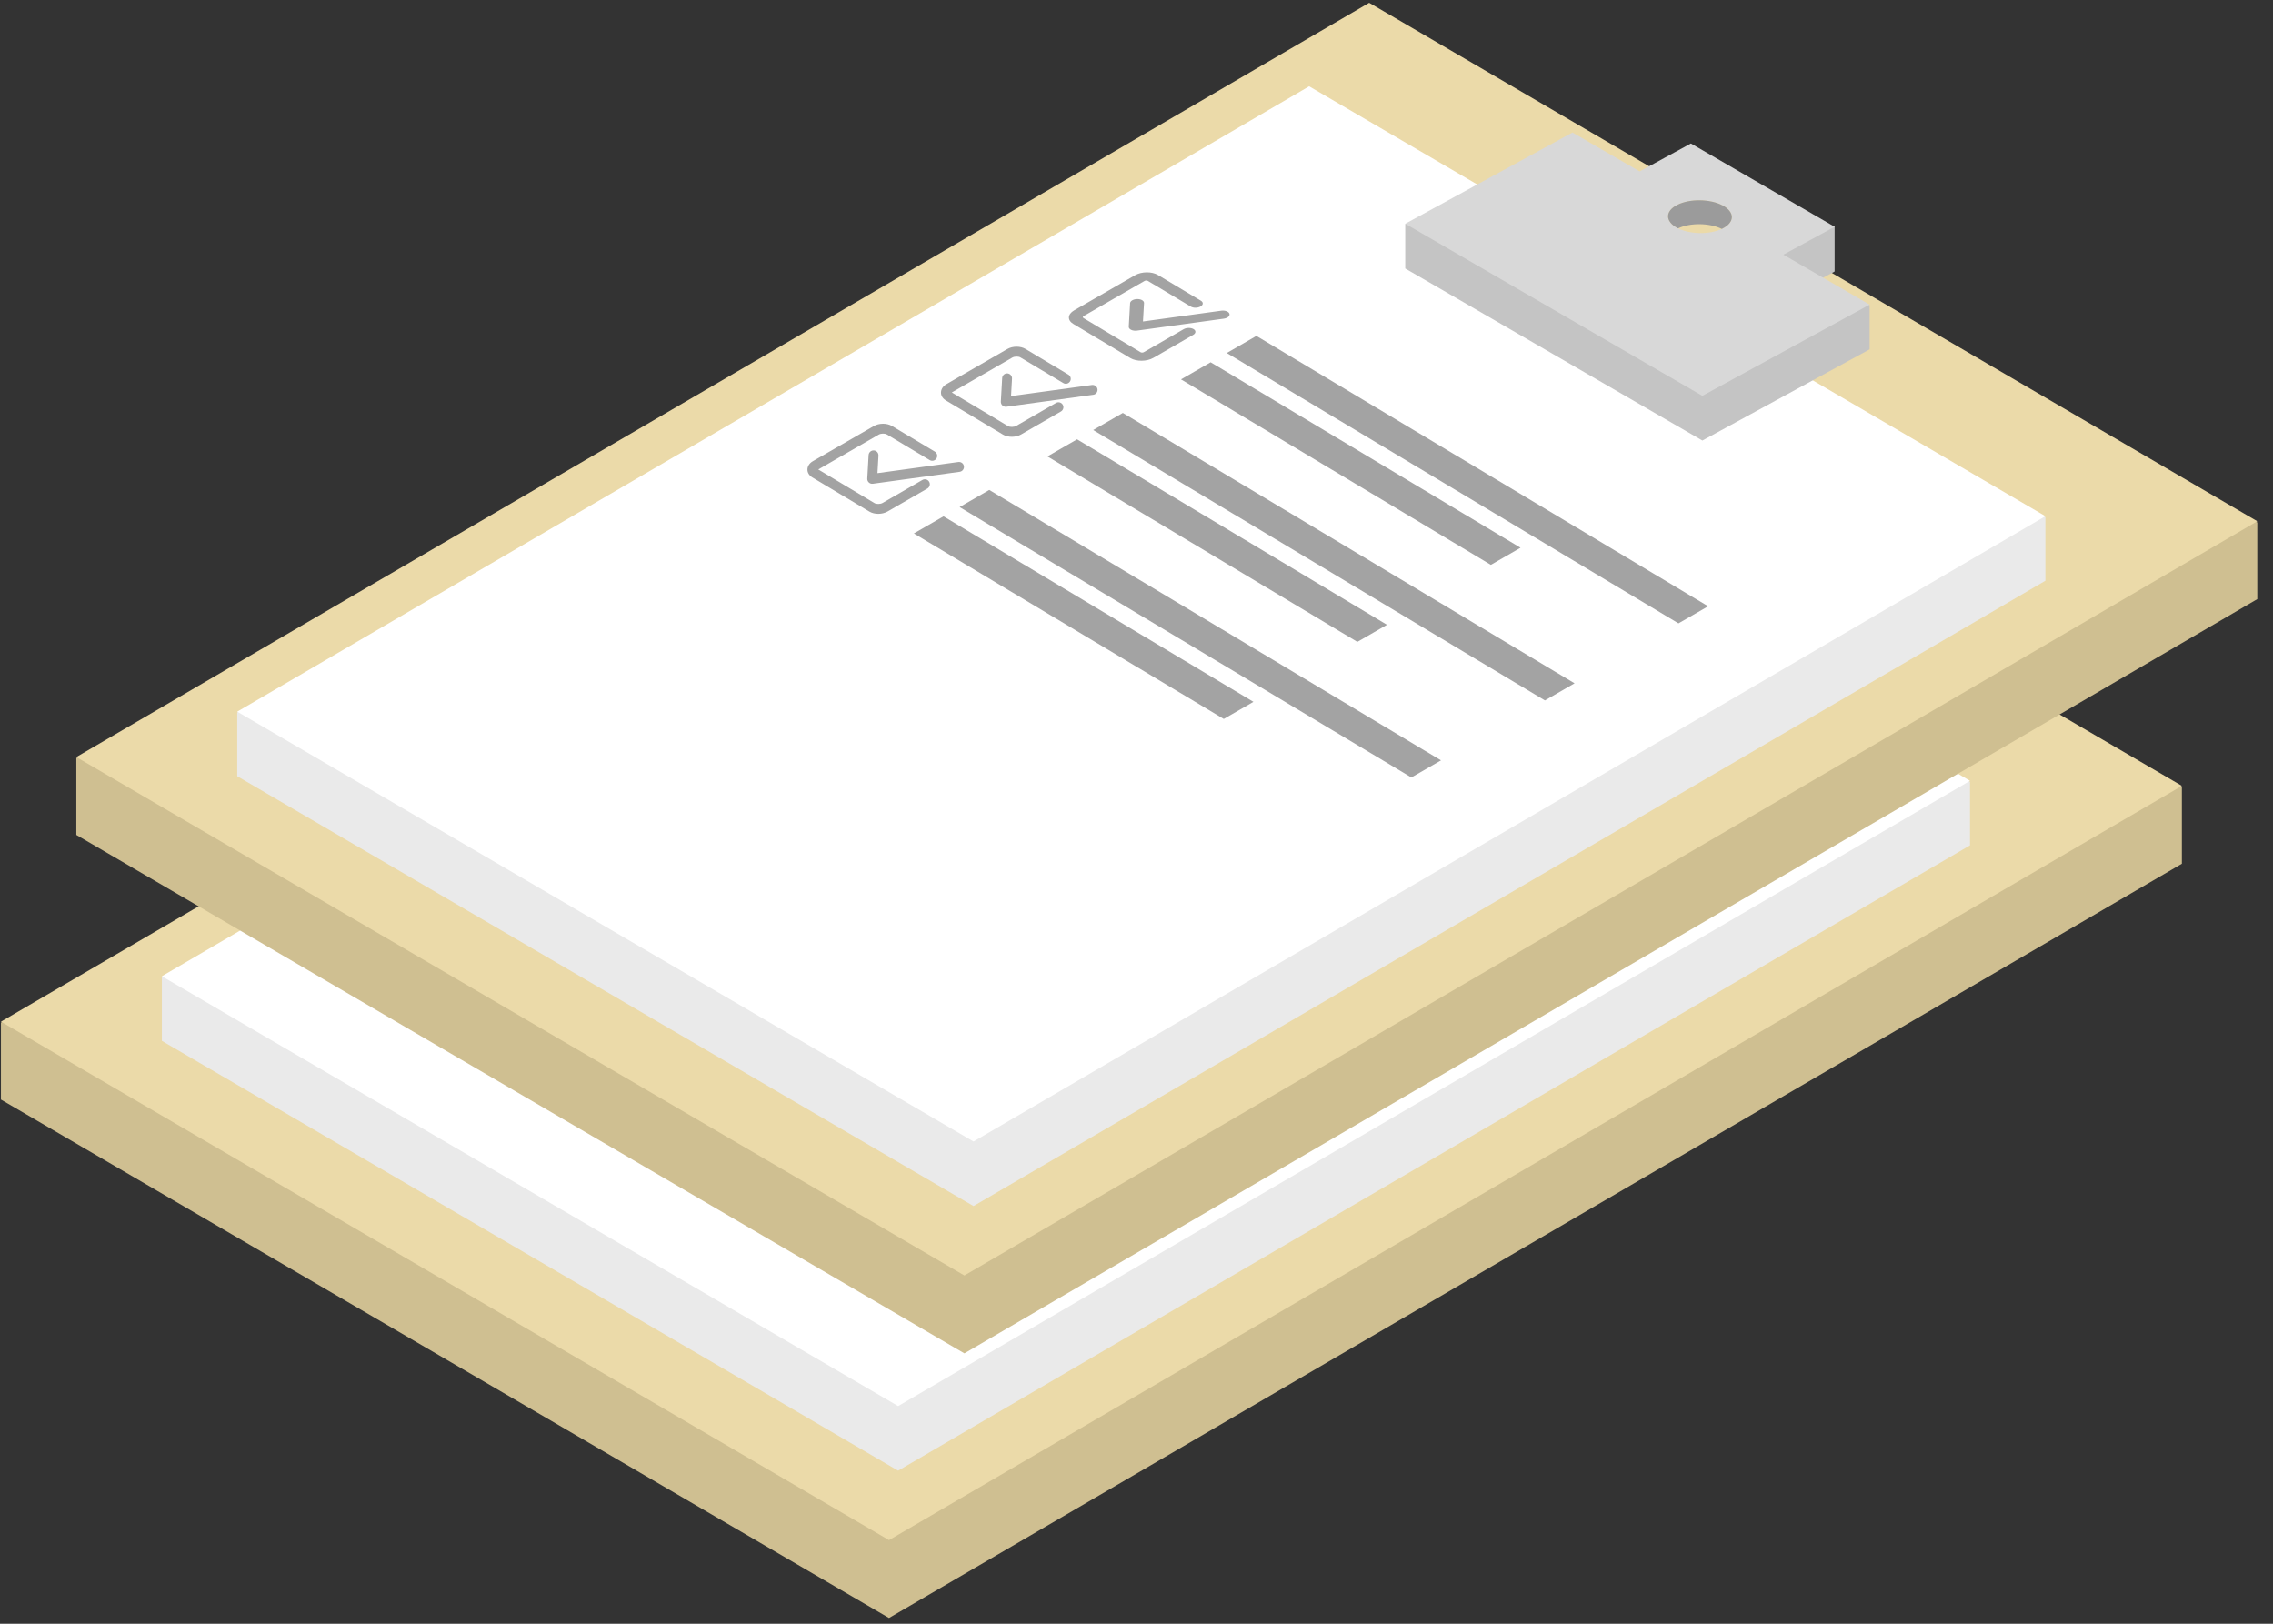 <?xml version="1.0" encoding="UTF-8"?>
<svg width="77px" height="55px" viewBox="0 0 77 55" version="1.1" xmlns="http://www.w3.org/2000/svg" xmlns:xlink="http://www.w3.org/1999/xlink">
    <rect x="0" y="0" width="77" height="55" fill="#333333" stroke="none"/>
    <!-- Generator: Sketch 50.2 (55047) - http://www.bohemiancoding.com/sketch -->
    <title>Group 12</title>
    <desc>Created with Sketch.</desc>
    <defs></defs>
    <g id="Page-1" stroke="none" stroke-width="1" fill="none" fill-rule="evenodd">
        <g id="Landlord-Welcome-1" transform="translate(-1007, -742)">
            <g id="Group-12" transform="translate(1007, 742)">
                <g id="Group-15" transform="translate(21.45, 10.725)" fill="#A3A3A3">
                    <polygon id="Rectangle-2" points="18.433 2.781 36.936 14.572 35.722 15.318 17.219 3.527"></polygon>
                    <polygon id="Rectangle-2-Copy" points="16.559 3.932 29.252 12.02 28.038 12.765 15.345 4.678"></polygon>
                    <path d="M15.455,2.487 C15.57,2.417 15.75,2.415 15.858,2.484 C15.965,2.552 15.959,2.665 15.844,2.736 L14.211,3.738 C13.943,3.903 13.522,3.907 13.271,3.747 L10.934,2.258 C10.683,2.098 10.697,1.835 10.965,1.67 L13.463,0.136 C13.732,-0.029 14.153,-0.033 14.404,0.127 L16.159,1.246 C16.267,1.314 16.261,1.427 16.146,1.498 C16.031,1.568 15.851,1.57 15.743,1.502 L13.987,0.383 C13.951,0.36 13.891,0.36 13.853,0.384 L11.355,1.918 C11.317,1.942 11.315,1.979 11.35,2.002 L13.688,3.491 C13.723,3.514 13.784,3.514 13.822,3.49 L15.455,2.487 Z M16.995,1.682 C17.15,1.659 17.299,1.718 17.328,1.814 C17.357,1.91 17.255,2.006 17.1,2.029 L13.543,2.55 C13.364,2.577 13.2,2.494 13.206,2.38 L13.261,1.354 C13.266,1.256 13.398,1.175 13.555,1.174 C13.712,1.172 13.836,1.251 13.83,1.349 L13.788,2.152 L16.995,1.682 Z" id="Combined-Shape" fill-rule="nonzero"></path>
                    <polygon id="Rectangle-2-Copy-2" points="12.963 6.141 31.466 17.931 30.251 18.677 11.748 6.886"></polygon>
                    <polygon id="Rectangle-2-Copy-3" points="11.089 7.291 23.782 15.379 22.567 16.125 9.875 8.037"></polygon>
                    <path d="M8.26,6.714 C8.339,6.764 8.502,6.763 8.593,6.707 L10.226,5.704 C10.323,5.645 10.446,5.68 10.502,5.783 C10.557,5.887 10.524,6.018 10.427,6.078 L8.794,7.081 C8.579,7.213 8.26,7.216 8.053,7.084 L5.716,5.594 C5.435,5.416 5.454,5.06 5.736,4.887 L8.234,3.353 C8.45,3.22 8.769,3.217 8.976,3.349 L10.732,4.468 C10.827,4.529 10.859,4.662 10.802,4.764 C10.744,4.866 10.62,4.899 10.525,4.838 L8.769,3.719 C8.689,3.669 8.527,3.67 8.436,3.726 L5.959,5.247 L8.26,6.714 Z" id="Rectangle-20" fill-rule="nonzero"></path>
                    <path d="M11.697,4.921 C11.808,4.905 11.91,4.987 11.925,5.105 C11.94,5.223 11.863,5.332 11.752,5.348 L8.195,5.87 C8.069,5.889 7.959,5.78 7.966,5.644 L8.021,4.619 C8.027,4.5 8.123,4.409 8.234,4.416 C8.345,4.423 8.43,4.525 8.424,4.644 L8.383,5.407 L11.697,4.921 Z" id="Path-9" fill-rule="nonzero"></path>
                    <polygon id="Rectangle-2-Copy-4" points="7.492 9.5 25.995 21.291 24.781 22.036 6.278 10.246"></polygon>
                    <polygon id="Rectangle-2-Copy-5" points="5.619 10.651 18.311 18.738 17.097 19.484 4.404 11.396"></polygon>
                    <path d="M2.79,10.073 C2.869,10.124 3.032,10.122 3.123,10.066 L4.756,9.063 C4.852,9.004 4.976,9.04 5.031,9.143 C5.087,9.246 5.054,9.378 4.957,9.437 L3.324,10.44 C3.108,10.572 2.79,10.575 2.582,10.443 L0.245,8.954 C-0.035,8.775 -0.017,8.419 0.266,8.246 L2.764,6.712 C2.98,6.58 3.298,6.577 3.506,6.709 L5.261,7.828 C5.357,7.889 5.388,8.021 5.331,8.123 C5.274,8.225 5.15,8.259 5.054,8.198 L3.298,7.079 C3.219,7.028 3.057,7.03 2.965,7.086 L0.488,8.607 L2.79,10.073 Z" id="Rectangle-20" fill-rule="nonzero"></path>
                    <path d="M6.227,8.281 C6.337,8.264 6.439,8.347 6.455,8.465 C6.47,8.583 6.392,8.691 6.282,8.708 L2.725,9.229 C2.599,9.248 2.489,9.139 2.496,9.004 L2.55,7.979 C2.557,7.86 2.652,7.769 2.764,7.776 C2.875,7.782 2.96,7.884 2.954,8.003 L2.913,8.767 L6.227,8.281 Z" id="Path-9" fill-rule="nonzero"></path>
                </g>
                <g id="Group-17">
                    <g id="Group-7">
                        <g id="Group-8" transform="translate(0.007, 8.963)">
                            <g id="Group-3" transform="translate(0.024, 0.068)">
                                <polygon id="Rectangle-15" fill="#CFBF91" points="0.001 28.213 0.001 25.606 43.797 2.664 73.882 17.628 73.882 20.226 30.085 45.774 4.576 30.884"></polygon>
                                <polygon id="Rectangle-15-Copy" fill="#EBDAA9" points="0.001 25.575 43.797 0.027 73.882 17.588 30.085 43.136"></polygon>
                            </g>
                            <g id="Group-3-Copy" transform="translate(5.452, 2.902)">
                                <polygon id="Rectangle-15" fill="#EAEAEA" points="0.024 23.39 0.024 21.229 36.335 2.209 61.277 14.615 61.277 16.769 24.966 37.95 3.818 25.605"></polygon>
                                <polygon id="Rectangle-15-Copy" fill="#FFFFFF" points="0.024 21.203 36.335 0.022 61.277 14.582 24.966 35.763"></polygon>
                            </g>
                            <g id="Group-4" transform="translate(45.039, 4.479)">
                                <path d="M8.292,2.654 L9.68,1.897 L14.55,3.191 L14.55,4.716 L13.904,5.068 L15.735,5.856 L15.735,7.354 L10.07,10.443 L0.004,4.615 L0.004,3.106 L5.669,1.525 L8.292,2.654 Z" id="Combined-Shape" fill="#C4C4C4"></path>
                                <path d="M7.945,1.327 L9.68,0.381 L14.55,3.201 L12.814,4.147 L15.735,5.838 L10.07,8.928 L0.004,3.099 L5.669,0.01 L7.945,1.327 Z" id="Combined-Shape-Copy-2" fill="#D8D8D8"></path>
                                <path d="M10.752,3.262 C11.174,3.051 11.174,2.699 10.752,2.477 C10.33,2.255 9.645,2.246 9.223,2.458 C8.801,2.669 8.801,3.021 9.223,3.243 C9.645,3.465 10.33,3.474 10.752,3.262 Z" id="Oval-10" fill="#EBDAA9"></path>
                                <path d="M10.728,3.274 C10.312,3.068 9.663,3.059 9.247,3.255 C9.239,3.251 9.231,3.247 9.223,3.243 C8.801,3.021 8.801,2.669 9.223,2.458 C9.645,2.246 10.33,2.255 10.752,2.477 C11.174,2.699 11.174,3.051 10.752,3.262 C10.744,3.266 10.736,3.27 10.728,3.274 Z" id="Combined-Shape" fill="#9B9B9B"></path>
                            </g>
                        </g>
                        <g id="Group-8-Copy" transform="translate(2.561, 0)">
                            <g id="Group-3" transform="translate(0.024, 0.068)">
                                <polygon id="Rectangle-15" fill="#CFBF91" points="0.001 28.213 0.001 25.606 43.797 2.664 73.882 17.628 73.882 20.226 30.085 45.774 4.576 30.884"></polygon>
                                <polygon id="Rectangle-15-Copy" fill="#EBDAA9" points="0.001 25.575 43.797 0.027 73.882 17.588 30.085 43.136"></polygon>
                            </g>
                            <g id="Group-3-Copy" transform="translate(5.452, 2.902)">
                                <polygon id="Rectangle-15" fill="#EAEAEA" points="0.024 23.39 0.024 21.229 36.335 2.209 61.277 14.615 61.277 16.769 24.966 37.95 3.818 25.605"></polygon>
                                <polygon id="Rectangle-15-Copy" fill="#FFFFFF" points="0.024 21.203 36.335 0.022 61.277 14.582 24.966 35.763"></polygon>
                            </g>
                            <g id="Group-4" transform="translate(45.039, 4.479)">
                                <path d="M8.292,2.654 L9.68,1.897 L14.55,3.191 L14.55,4.716 L13.904,5.068 L15.735,5.856 L15.735,7.354 L10.07,10.443 L0.004,4.615 L0.004,3.106 L5.669,1.525 L8.292,2.654 Z" id="Combined-Shape" fill="#C4C4C4"></path>
                                <path d="M7.945,1.327 L9.68,0.381 L14.55,3.201 L12.814,4.147 L15.735,5.838 L10.07,8.928 L0.004,3.099 L5.669,0.01 L7.945,1.327 Z" id="Combined-Shape-Copy-2" fill="#D8D8D8"></path>
                                <path d="M10.752,3.262 C11.174,3.051 11.174,2.699 10.752,2.477 C10.33,2.255 9.645,2.246 9.223,2.458 C8.801,2.669 8.801,3.021 9.223,3.243 C9.645,3.465 10.33,3.474 10.752,3.262 Z" id="Oval-10" fill="#EBDAA9"></path>
                                <path d="M10.728,3.274 C10.312,3.068 9.663,3.059 9.247,3.255 C9.239,3.251 9.231,3.247 9.223,3.243 C8.801,3.021 8.801,2.669 9.223,2.458 C9.645,2.246 10.33,2.255 10.752,2.477 C11.174,2.699 11.174,3.051 10.752,3.262 C10.744,3.266 10.736,3.27 10.728,3.274 Z" id="Combined-Shape" fill="#9B9B9B"></path>
                            </g>
                        </g>
                    </g>
                    <g id="Group-15-Copy" transform="translate(27.316, 9.217)" fill="#A3A3A3">
                        <polygon id="Rectangle-2" points="15.245 2.16 30.549 11.319 29.544 11.898 14.241 2.74"></polygon>
                        <polygon id="Rectangle-2-Copy" points="13.696 3.054 24.193 9.337 23.189 9.916 12.691 3.633"></polygon>
                        <path d="M12.782,1.932 C12.877,1.877 13.027,1.876 13.116,1.929 C13.205,1.982 13.2,2.07 13.104,2.125 L11.754,2.904 C11.532,3.032 11.184,3.035 10.976,2.911 L9.043,1.754 C8.836,1.63 8.847,1.425 9.069,1.297 L11.135,0.105 C11.357,-0.023 11.705,-0.026 11.913,0.099 L13.365,0.968 C13.454,1.021 13.449,1.109 13.354,1.163 C13.259,1.218 13.11,1.22 13.021,1.166 L11.568,0.297 C11.539,0.28 11.489,0.28 11.457,0.298 L9.391,1.49 C9.36,1.508 9.358,1.537 9.388,1.555 L11.321,2.712 C11.35,2.73 11.4,2.729 11.432,2.711 L12.782,1.932 Z M14.056,1.306 C14.184,1.289 14.308,1.335 14.332,1.409 C14.355,1.484 14.271,1.558 14.143,1.576 L11.201,1.981 C11.053,2.001 10.917,1.937 10.922,1.848 L10.967,1.052 C10.972,0.976 11.081,0.913 11.211,0.912 C11.341,0.911 11.443,0.972 11.439,1.048 L11.403,1.672 L14.056,1.306 Z" id="Combined-Shape" fill-rule="nonzero"></path>
                        <polygon id="Rectangle-2-Copy-2" points="10.721 4.77 26.024 13.928 25.02 14.508 9.717 5.349"></polygon>
                        <polygon id="Rectangle-2-Copy-3" points="9.171 5.664 19.669 11.946 18.665 12.525 8.167 6.243"></polygon>
                        <path d="M6.832,5.215 C6.897,5.254 7.032,5.253 7.107,5.21 L8.458,4.431 C8.537,4.385 8.64,4.412 8.686,4.492 C8.732,4.573 8.704,4.675 8.624,4.721 L7.274,5.5 C7.095,5.603 6.832,5.605 6.66,5.503 L4.727,4.346 C4.495,4.207 4.511,3.931 4.744,3.796 L6.81,2.604 C6.989,2.501 7.252,2.499 7.424,2.602 L8.876,3.471 C8.955,3.518 8.981,3.621 8.934,3.7 C8.886,3.78 8.784,3.806 8.705,3.758 L7.252,2.889 C7.187,2.85 7.052,2.851 6.977,2.894 L4.928,4.076 L6.832,5.215 Z" id="Rectangle-20" fill-rule="nonzero"></path>
                        <path d="M9.674,3.823 C9.766,3.81 9.85,3.874 9.863,3.966 C9.875,4.057 9.811,4.142 9.72,4.154 L6.778,4.56 C6.674,4.574 6.583,4.49 6.589,4.384 L6.634,3.588 C6.639,3.496 6.718,3.425 6.81,3.43 C6.902,3.436 6.973,3.515 6.967,3.607 L6.934,4.2 L9.674,3.823 Z" id="Path-9" fill-rule="nonzero"></path>
                        <polygon id="Rectangle-2-Copy-4" points="6.197 7.379 21.5 16.538 20.496 17.117 5.192 7.959"></polygon>
                        <polygon id="Rectangle-2-Copy-5" points="4.647 8.273 15.145 14.556 14.14 15.135 3.643 8.852"></polygon>
                        <path d="M2.307,7.824 C2.373,7.864 2.507,7.863 2.583,7.819 L3.933,7.04 C4.013,6.994 4.115,7.022 4.161,7.102 C4.207,7.182 4.18,7.284 4.1,7.331 L2.749,8.11 C2.571,8.212 2.307,8.215 2.136,8.112 L0.203,6.955 C-0.029,6.816 -0.014,6.54 0.22,6.405 L2.286,5.214 C2.464,5.111 2.728,5.109 2.899,5.211 L4.352,6.08 C4.431,6.128 4.457,6.23 4.409,6.31 C4.362,6.389 4.259,6.415 4.18,6.368 L2.728,5.499 C2.662,5.459 2.528,5.46 2.453,5.504 L0.404,6.685 L2.307,7.824 Z" id="Rectangle-20" fill-rule="nonzero"></path>
                        <path d="M5.15,6.432 C5.242,6.42 5.326,6.484 5.338,6.575 C5.351,6.667 5.287,6.751 5.196,6.764 L2.254,7.169 C2.15,7.184 2.058,7.099 2.064,6.994 L2.109,6.198 C2.115,6.105 2.194,6.035 2.286,6.04 C2.378,6.045 2.448,6.124 2.443,6.216 L2.409,6.81 L5.15,6.432 Z" id="Path-9" fill-rule="nonzero"></path>
                    </g>
                </g>
            </g>
        </g>
    </g>
</svg>